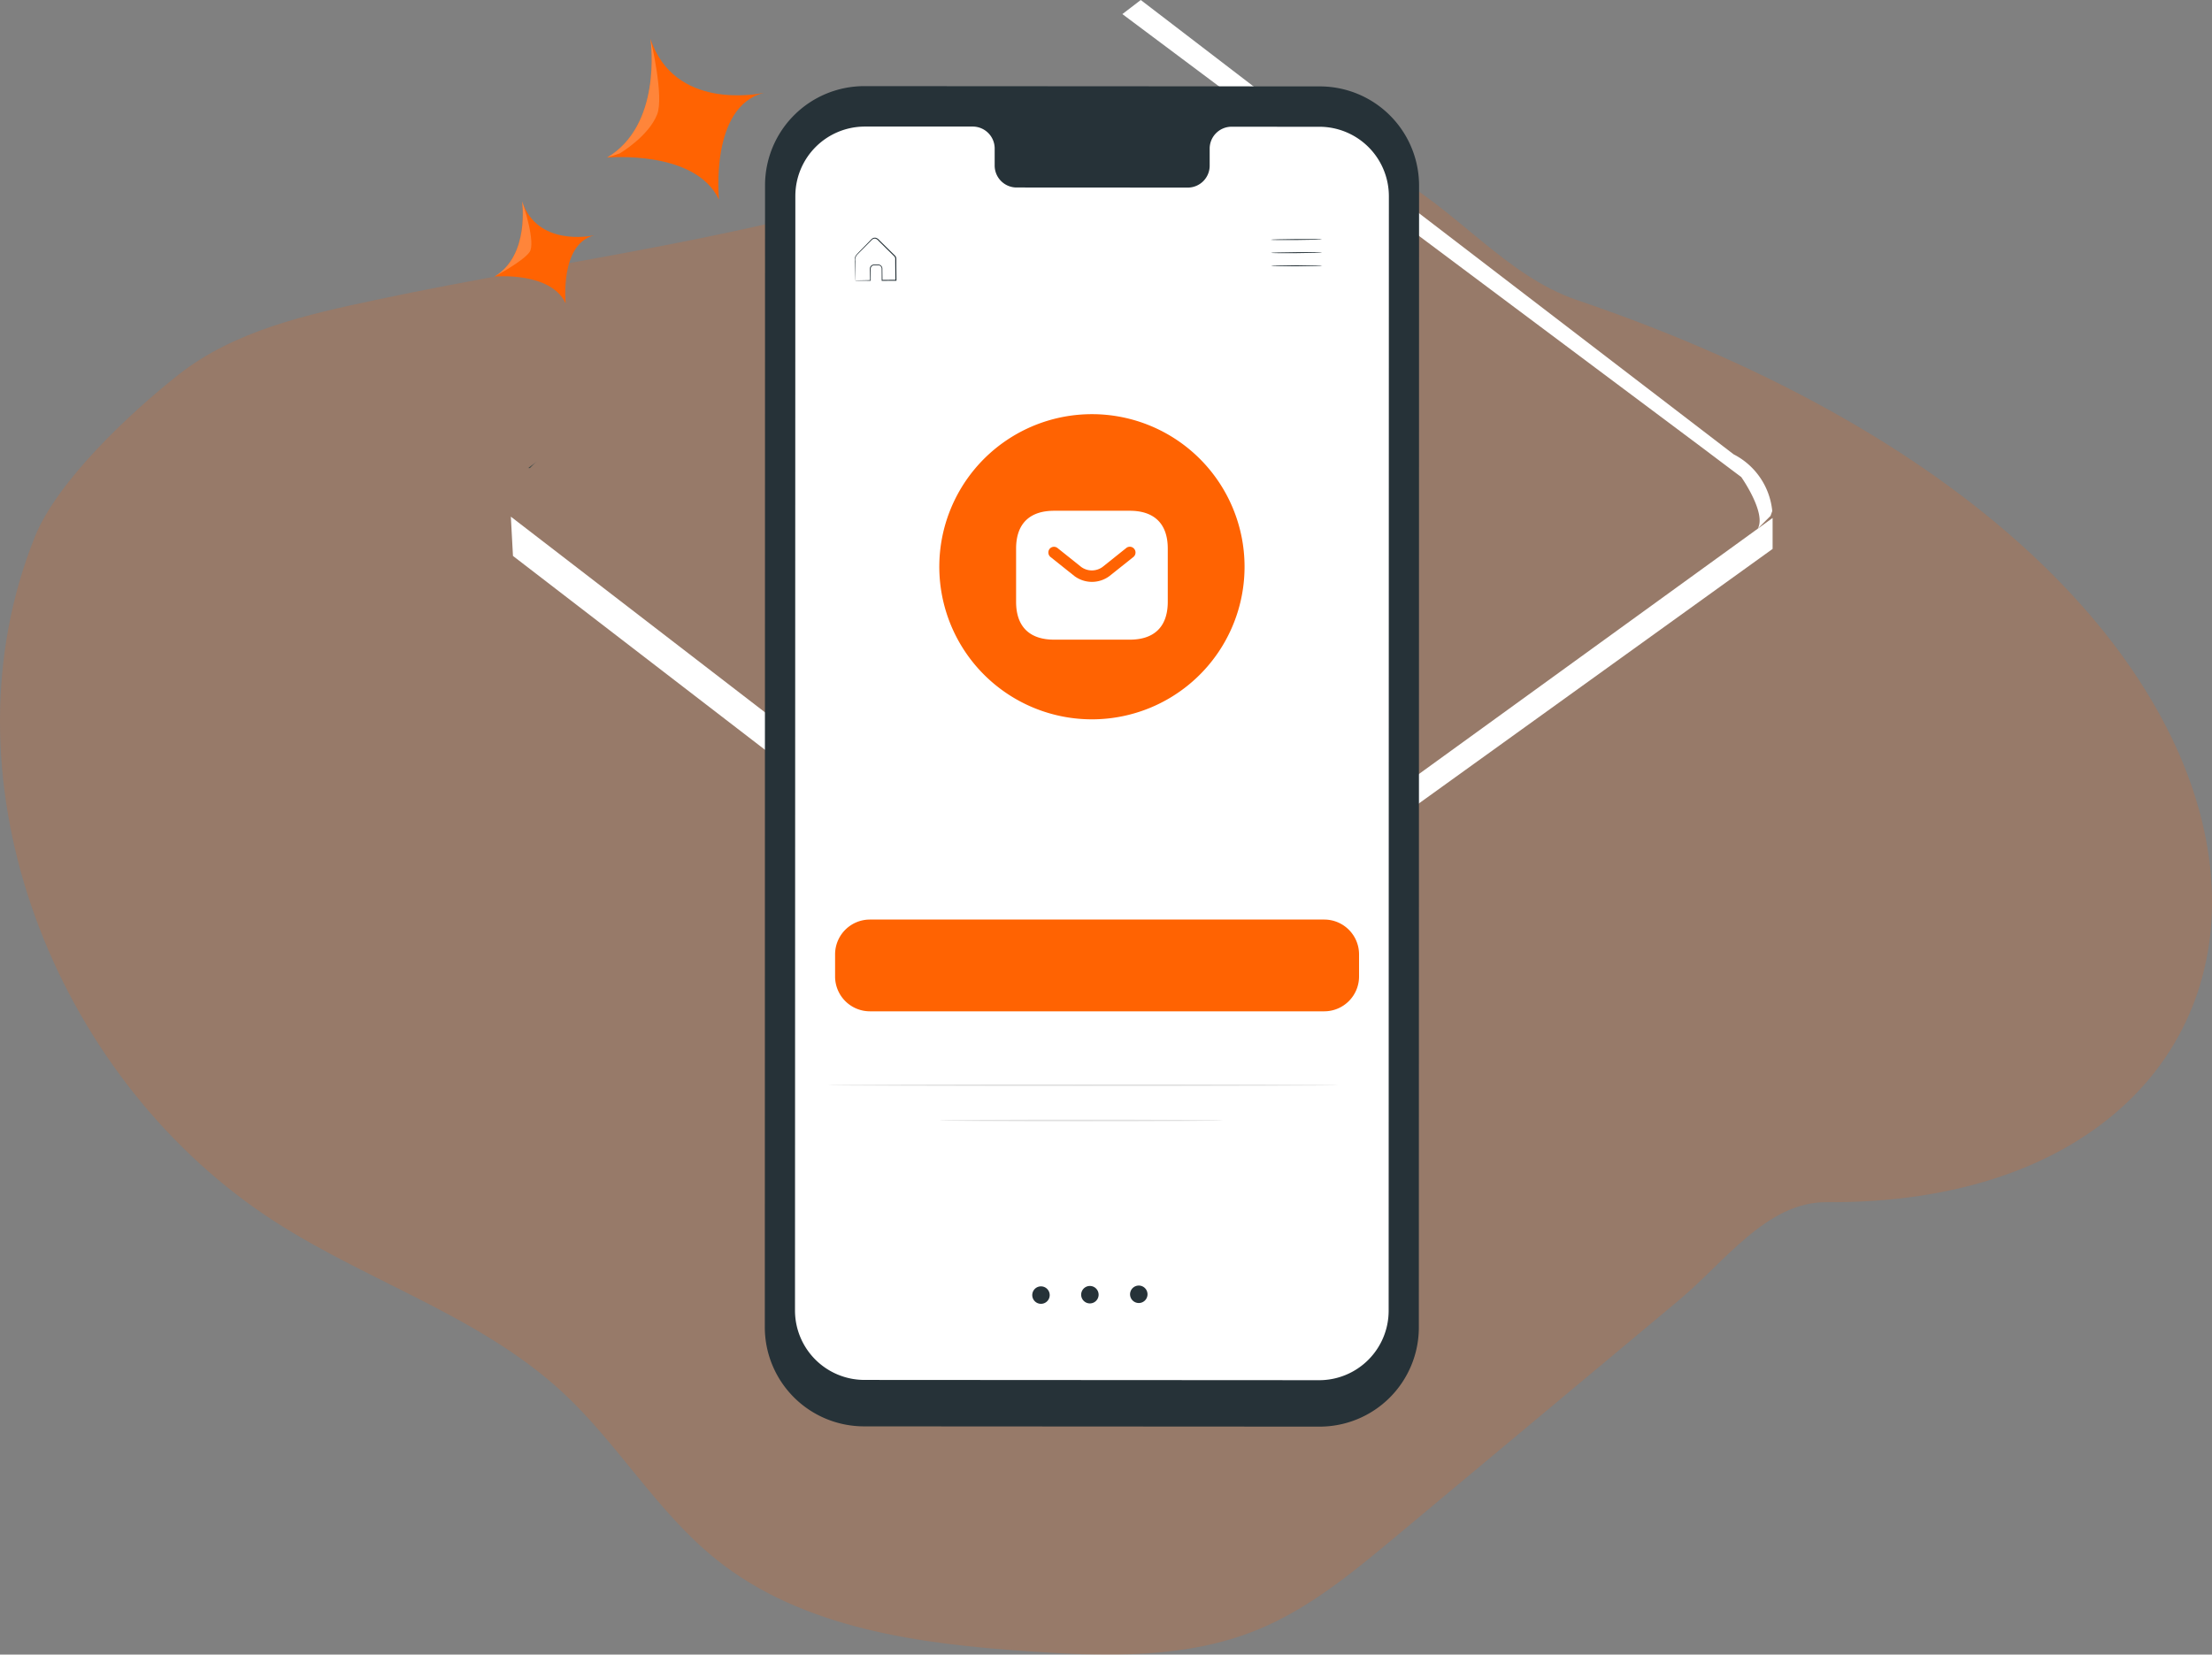 <svg xmlns="http://www.w3.org/2000/svg" xmlns:xlink="http://www.w3.org/1999/xlink" width="247.948" height="185.519" viewBox="0 0 247.948 185.519">
  <rect x="0" y="0" width="247.948" height="185.519" fill="#808080" stroke="none"/>
  <defs>
    <linearGradient id="linear-gradient" x1="0.046" y1="2.121" x2="1.153" y2="-1.808" gradientUnits="objectBoundingBox">
      <stop offset="0.36" stop-color="#00272e"/>
      <stop offset="0.75" stop-color="#3f80a1" stop-opacity="0.251"/>
      <stop offset="1" stop-color="#69b9eb" stop-opacity="0"/>
    </linearGradient>
    <clipPath id="clip-path">
      <rect id="Rectangle_1029" data-name="Rectangle 1029" width="73.336" height="150.297" fill="none"/>
    </clipPath>
  </defs>
  <g id="Group_24466" data-name="Group 24466" transform="translate(-742 -299.044)">
    <g id="new-messages" transform="translate(742 299.044)">
      <path id="Path_17164" data-name="Path 17164" d="M42.593,84.146c-7.834,1.661-15.977,3.463-22.267,8.423C15.016,96.753,6.74,104.478,4.233,110.755c-10.622,26.512,1.387,58.772,24.7,75.271,10.963,7.76,24.626,11.516,34.478,20.651,6.231,5.777,10.6,13.425,17.226,18.736,9.688,7.754,22.769,9.469,35.148,10.3,8.6.583,17.535.834,25.514-2.437,5.768-2.362,10.654-6.415,15.449-10.409l31.771-26.531c5.1-4.258,9.878-11.04,16.524-10.995,59.822.428,63.855-69.973-27.957-101.155-8.092-2.749-13.641-10.39-21.243-14.307-15.7-8.095-33.776-5.472-49.615.129C86.115,77.136,63.462,79.708,42.593,84.146Z" transform="translate(-0.333 -50.547)" fill="#ff6302" opacity="0.18"/>
      <path id="Path_17169" data-name="Path 17169" d="M185.424,181a8.047,8.047,0,0,0-.927.853h-.187Z" transform="translate(-125.094 -129.376)" opacity="0.61" fill="url(#linear-gradient)"/>
      <path id="Path_17176" data-name="Path 17176" d="M197.7,52.184c-2.639-5.662-12.553-4.731-12.553-4.731,6.115-3.608,4.944-12.772,4.87-13.312h0c2.675,7.989,11.909,6.225,12.736,6.051C196.621,41.7,197.7,52.184,197.7,52.184ZM180.512,63.8c-1.677-3.6-7.982-3.006-7.982-3.006h0c3.991-2.372,3.087-8.478,3.087-8.478v.035c1.712,5.05,7.57,3.93,8.092,3.821C179.827,57.137,180.512,63.8,180.512,63.8Z" transform="translate(-117.106 -29.785)" fill="#ff6302"/>
      <path id="Path_17191" data-name="Path 17191" d="M186.594,46.989l-1.413.463c6.115-3.608,4.944-12.772,4.87-13.312.1.435,1.519,6.482.744,8.468C189.825,45.09,186.594,46.989,186.594,46.989ZM176.487,58.054c-.747,1.033-3.714,2.626-3.917,2.733,3.991-2.372,3.087-8.478,3.087-8.478v.035C175.814,52.763,177.215,57.044,176.487,58.054Z" transform="translate(-117.133 -29.785)" fill="#fff" opacity="0.22"/>
      <path id="Path_17192" data-name="Path 17192" d="M178.148,204.993,243.7,255.432l2.755-2.053L177.91,200.59Z" transform="translate(-120.648 -142.661)" fill="#fff"/>
      <path id="Path_17193" data-name="Path 17193" d="M393.049,255.412l70.717-50.9V201.04L390.88,253.826Z" transform="translate(-265.071 -142.966)" fill="#fff"/>
      <path id="Path_17194" data-name="Path 17194" d="M464.057,77.911l-.193.541-1.439,1.439c1.011-1.744-1.844-5.794-1.844-5.794l-1.139-.853-3.421-2.575L391.21,22.19l2.063-1.58,66.455,50.941A8,8,0,0,1,464.057,77.911Z" transform="translate(-265.401 -20.61)" fill="#fff"/>
    </g>
    <g id="Group_17064" data-name="Group 17064" transform="translate(827.729 308.701)">
      <g id="Group_17062" data-name="Group 17062" clip-path="url(#clip-path)">
        <path id="Path_17197" data-name="Path 17197" d="M62.181,150.3l-51.064-.03A11.124,11.124,0,0,1,0,139.141L.025,11.121A11.124,11.124,0,0,1,11.154,0l51.065.03A11.124,11.124,0,0,1,73.336,11.155l-.025,128.02A11.123,11.123,0,0,1,62.181,150.3" transform="translate(0.001 0.001)" fill="#263238"/>
        <path id="Path_17198" data-name="Path 17198" d="M68.563,13.12l-9.9-.006a2.459,2.459,0,0,0-2.4,2.512v1.8a2.459,2.459,0,0,1-2.4,2.512l-19.3-.011a2.462,2.462,0,0,1-2.4-2.515v-1.8a2.462,2.462,0,0,0-2.4-2.515l-3.482,0-8.666,0a7.79,7.79,0,0,0-7.795,7.789L9.781,145.835a7.79,7.79,0,0,0,7.786,7.792l50.963.03a7.79,7.79,0,0,0,7.795-7.789l.025-124.957a7.79,7.79,0,0,0-7.786-7.792" transform="translate(-6.397 -8.562)" fill="#fff"/>
        <path id="Path_17199" data-name="Path 17199" d="M88.615,389.992a.978.978,0,1,1-.987-.97.979.979,0,0,1,.987.97" transform="translate(-56.68 -254.447)" fill="#263238"/>
        <path id="Path_17200" data-name="Path 17200" d="M104.461,389.861a.978.978,0,1,1-.987-.97.979.979,0,0,1,.987.97" transform="translate(-67.044 -254.361)" fill="#263238"/>
        <path id="Path_17201" data-name="Path 17201" d="M120.307,389.73a.978.978,0,1,1-.987-.97.979.979,0,0,1,.987.97" transform="translate(-77.409 -254.275)" fill="#263238"/>
        <path id="Path_17202" data-name="Path 17202" d="M169.688,49.584c0,.03-1.288.065-2.876.078s-2.876,0-2.876-.03,1.287-.064,2.876-.077,2.876,0,2.876.03" transform="translate(-107.225 -32.408)" fill="#263238"/>
        <path id="Path_17203" data-name="Path 17203" d="M169.724,53.838c0,.03-1.287.065-2.875.078s-2.876,0-2.876-.03,1.287-.064,2.876-.077,2.876,0,2.876.03" transform="translate(-107.249 -35.19)" fill="#263238"/>
        <path id="Path_17204" data-name="Path 17204" d="M169.759,58.092c0,.03-1.287.065-2.875.078s-2.876,0-2.876-.03,1.287-.064,2.876-.077,2.876,0,2.876.03" transform="translate(-107.272 -37.973)" fill="#263238"/>
        <path id="Path_17205" data-name="Path 17205" d="M29.23,53.922a.965.965,0,0,1,.119-.007l.332-.01,1.229-.027-.03.031c0-.272-.009-.569-.013-.89,0-.165-.014-.322,0-.512a.467.467,0,0,1,.408-.374c.2,0,.373-.013.585,0a.471.471,0,0,1,.4.469c0,.415.009.849.014,1.3l-.051-.05,1.549-.016-.053.054c-.005-.624-.011-1.269-.017-1.93q0-.248,0-.492a.39.39,0,0,0-.063-.2,1.26,1.26,0,0,0-.157-.168l-.678-.667-.653-.644-.317-.313a.741.741,0,0,0-.323-.241.423.423,0,0,0-.361.069c-.1.08-.194.192-.289.284l-.556.561c-.35.364-.713.694-.979,1.01a1.1,1.1,0,0,0-.078.581q0,.289,0,.547c0,.336,0,.63,0,.88,0,.228,0,.413,0,.562,0,.13-.007.2-.007.2s-.006-.062-.01-.187c0-.147-.009-.33-.014-.554q-.008-.377-.019-.886c0-.175-.006-.36-.01-.556,0-.1,0-.2,0-.3a.633.633,0,0,1,.085-.322c.285-.349.629-.661.981-1.035l.552-.565c.1-.1.182-.2.3-.3a.519.519,0,0,1,.444-.087.83.83,0,0,1,.369.264l.318.312.655.643.679.666a1.292,1.292,0,0,1,.172.186.5.5,0,0,1,.08.258q0,.245,0,.494c0,.661.01,1.307.015,1.93v.053h-.053l-1.549.01h-.051V53.9c0-.45,0-.884-.007-1.3a.379.379,0,0,0-.318-.382c-.18-.009-.388,0-.563,0a.385.385,0,0,0-.338.305c-.015.157,0,.338-.006.5,0,.322,0,.619,0,.891v.031h-.03l-1.247-.007-.326,0a.657.657,0,0,1-.108-.005" transform="translate(-19.081 -32.124)" fill="#263238"/>
        <path id="Path_17215" data-name="Path 17215" d="M77.653,323.638c0,.05-12.81.09-28.607.09s-28.61-.04-28.61-.09,12.807-.09,28.61-.09,28.607.04,28.607.09" transform="translate(-13.367 -211.622)" fill="#e0e0e0"/>
        <path id="Path_17216" data-name="Path 17216" d="M88.329,335.071c0,.05-7.116.09-15.891.09s-15.893-.04-15.893-.09,7.114-.09,15.893-.09,15.891.04,15.891.09" transform="translate(-36.984 -219.1)" fill="#e0e0e0"/>
        <path id="Path_17227" data-name="Path 17227" d="M77.6,280.42H26.679a3.905,3.905,0,0,1-3.905-3.906v-2.477a3.905,3.905,0,0,1,3.905-3.906H77.6a3.906,3.906,0,0,1,3.906,3.906v2.477A3.906,3.906,0,0,1,77.6,280.42" transform="translate(-14.896 -176.685)" fill="#ff6302"/>
        <path id="Path_17232" data-name="Path 17232" d="M110.165,85.148A17.108,17.108,0,1,1,93.058,68.041a17.107,17.107,0,0,1,17.107,17.107" transform="translate(-56.389 -31.26)" fill="#ff6302"/>
      </g>
      <g id="vuesax_bold_sms" data-name="vuesax/bold/sms" transform="translate(26.466 44.636)">
        <g id="sms">
          <path id="Vector" d="M0,0H20.406V20.406H0Z" fill="none" opacity="0"/>
          <path id="Vector-2" data-name="Vector" d="M12.754,0h-8.5C1.7,0,0,1.275,0,4.251V10.2c0,2.976,1.7,4.251,4.251,4.251h8.5c2.551,0,4.251-1.275,4.251-4.251V4.251C17.005,1.275,15.3,0,12.754,0Zm.4,5.178L10.492,7.3a3.282,3.282,0,0,1-3.979,0L3.852,5.178a.654.654,0,0,1-.1-.9.636.636,0,0,1,.893-.1L7.3,6.3a2.029,2.029,0,0,0,2.389,0l2.661-2.126a.628.628,0,0,1,.893.1A.645.645,0,0,1,13.153,5.178Z" transform="translate(1.701 2.976)" fill="#fff"/>
        </g>
      </g>
    </g>
  </g>
</svg>
